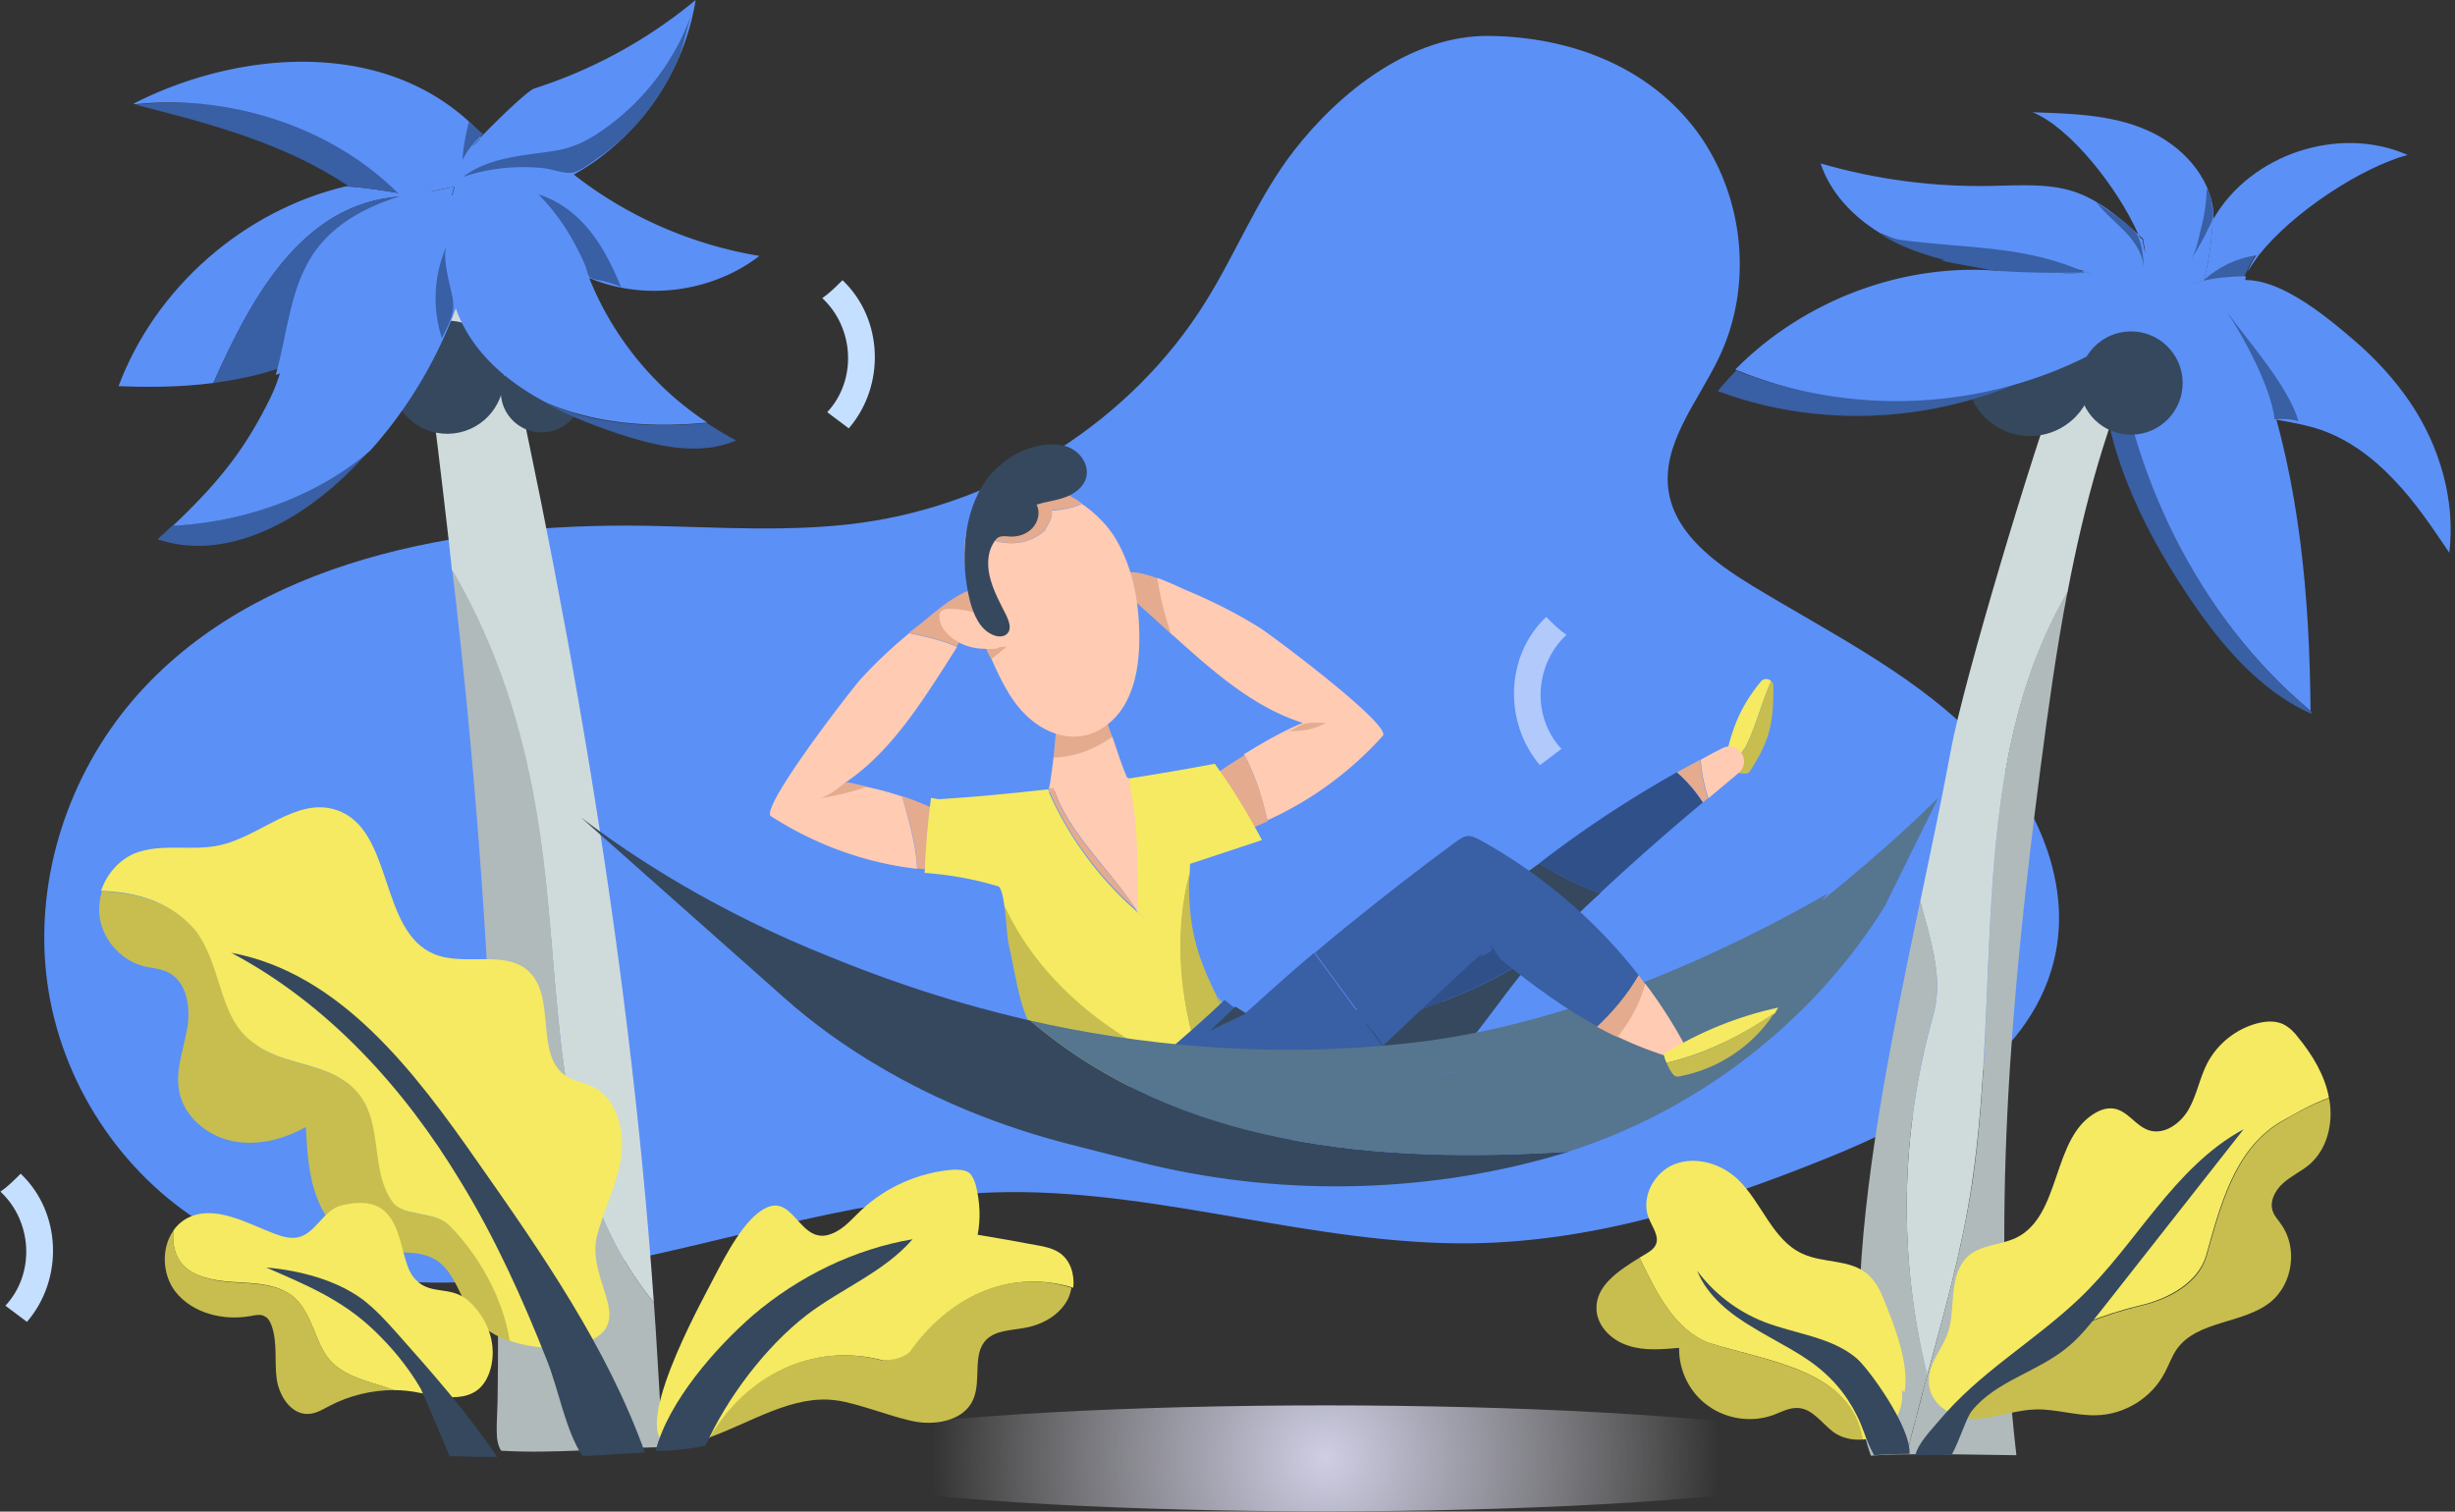 <svg xmlns="http://www.w3.org/2000/svg" width="492" height="303" viewBox="0 0 492 303">
    <rect x="0" y="0" width="492" height="303" fill="#333333" stroke="none"/>
    <defs>
        <radialGradient id="a" cx="49.995%" cy="49.83%" r="370.474%" fx="49.995%" fy="49.83%" gradientTransform="matrix(.096 0 0 1 .452 0)">
            <stop offset=".513%" stop-color="#CECDE3"/>
            <stop offset="27.42%" stop-color="#D2D2E6" stop-opacity=".73"/>
            <stop offset="57.42%" stop-color="#E0DFED" stop-opacity=".428"/>
            <stop offset="88.82%" stop-color="#F5F5FA" stop-opacity=".112"/>
            <stop offset="100%" stop-color="#FFF" stop-opacity="0"/>
        </radialGradient>
    </defs>
    <g fill="none" fill-rule="evenodd">
        <path fill="#5B90F7" fill-rule="nonzero" d="M259.29 30.24c-7.2 9.27-11.52 20.43-17.73 30.33-14.76 23.67-40.68 40.23-68.76 44.19-14.31 1.98-28.8.9-43.2.63-37.62-.63-78.75 6.84-102.87 34.83-12.96 15.12-19.62 35.37-17.46 55.08s13.5 38.34 30.42 49.32c23.22 15.03 53.55 14.31 80.73 9.09 27.27-5.22 53.91-14.49 81.72-14.76 31.23-.27 61.74 10.71 92.97 10.26 24.57-.36 48.42-7.92 71.1-17.1 19.44-7.83 40.32-19.35 45.36-39.33 4.23-16.65-4.5-34.29-17.01-46.35-12.51-12.06-28.53-19.98-43.47-29.07-7.38-4.5-15.21-10.26-16.65-18.63-1.62-9.63 5.76-18.09 9.99-26.91 6.93-14.31 5.22-32.22-4.14-45.18-9.72-13.32-25.65-19.26-41.85-19.442-15.48-.178-29.88 11.072-39.15 23.042z"/>
        <g>
            <g fill-rule="nonzero" transform="translate(319.5 22.5)">
                <path fill="#B0BABA" d="M89.46 131.22c1.53-11.7 3.15-23.49 5.4-35.19-20.34 35.01-13.14 77.67-19.08 118.53-2.61 16.83-7.29 31.41-11.34 47.43-.63 2.34-1.26 4.59-1.71 7.02 7.29-.09 14.58.09 21.87.18-5.31-45.72-1.08-92.25 4.86-137.97z"/>
                <path fill="#CFDBDB" d="M93.15 52.74c-.99 1.08-1.8 2.25-2.25 3.6-1.53 4.32.54 0 2.25-3.6zM93.15 52.74c.18-.27.45-.45.63-.72.18-.54.36-.99.54-1.44 1.44-3.6.27-.9-1.17 2.16zM94.86 96.12c3.33-17.55 8.01-34.65 15.39-50.67-3.33-4.41-2.97-5.4-6.75-1.35-2.61 2.79-6.75 5.13-9.72 8.01-5.76 15.21-19.8 62.01-22.32 75.78-1.8 9.81-3.96 19.89-6.12 30.24 1.89 7.47 4.68 14.94 2.7 22.5-6.84 24.21-7.11 49.05-1.35 72.63 3.42-12.69 6.93-24.84 9-38.52 6.03-40.95-1.17-83.61 19.17-118.62z"/>
                <path fill="#B0BABA" d="M68.04 180.54c1.98-7.56-.81-15.03-2.7-22.5-5.31 25.29-10.8 51.66-12.06 76.05-.54 10.98-1.71 24.48 2.16 35.19 2.43-.18 4.86-.27 7.29-.27.45-2.34.99-4.68 1.71-7.02.72-3.06 1.53-6.03 2.34-8.91-5.85-23.49-5.58-48.24 1.26-72.54z"/>
                <circle cx="87.32" cy="52.118" r="12.78" fill="#35485E" transform="rotate(-.953 87.32 52.118)"/>
                <path fill="#C7BE4F" d="M122.67 229.41c-1.71 5.49-7.65 8.55-13.05 9.81-15.21 3.69-27.27 10.98-36.99 22.05 1.53.54 3.24.72 4.95.54 3.69-.36 7.2-1.71 10.89-1.8 4.05-.09 8.01 1.26 12.06 1.17 5.76-.09 11.25-3.51 13.86-8.64.81-1.53 1.35-3.15 2.34-4.59 4.14-5.85 13.41-5.04 18.9-9.54 4.41-3.69 5.4-10.89 1.98-15.57-.54-.81-1.26-1.53-1.62-2.52-.72-1.98.45-4.23 2.07-5.67 1.62-1.44 3.6-2.34 5.22-3.69 3.6-3.06 4.86-8.28 4.05-12.96 0-.09-.09-.27-.09-.36-3.6 1.26-7.38 3.42-10.08 5.04-8.82 5.58-11.61 16.47-14.49 26.73z"/>
                <path fill="#F5EA61" d="M138.06 182.79c-1.53-.72-3.42-.63-5.13-.18-4.23 1.08-8.01 4.05-10.08 8.01-1.53 2.97-2.07 6.3-3.69 9.18s-4.95 5.31-8.1 4.23c-2.61-.9-4.14-3.87-6.93-4.32-1.26-.18-2.52.18-3.6.81-8.91 4.95-6.84 20.7-16.02 25.11-3.24 1.53-7.38 1.35-9.9 3.96-3.33 3.51-2.43 9.27-3.33 13.59-.63 3.06-2.34 5.04-3.51 7.74-2.07 4.95.54 8.82 4.77 10.26 9.72-11.07 21.69-18.36 36.99-22.05 5.4-1.26 11.34-4.41 13.05-9.81 2.88-10.26 5.67-21.15 14.58-26.73 2.7-1.53 6.48-3.78 10.08-5.04-.81-4.5-3.33-8.64-6.21-12.15-.72-.99-1.71-1.98-2.97-2.61z"/>
                <path fill="#35485E" d="M96.93 238.05c-9.09 8.55-19.8 14.58-27.9 24.3-1.26 1.53-4.14 4.41-4.68 6.84 2.43 0 4.86-.09 7.29-.09 1.71-3.15 2.88-7.38 4.05-8.82 4.77-5.94 13.05-7.74 18.99-12.6 2.7-2.16 4.86-4.95 7.02-7.65 9.45-12.06 18.99-24.12 28.44-36.18-14.13 7.65-21.6 23.31-33.21 34.2z"/>
                <path fill="#C7BE4F" d="M23.04 246.69c-6.84-2.52-10.62-10.08-13.95-17.1-4.23 2.61-8.91 5.67-8.64 10.44.18 3.42 3.15 6.21 6.39 7.2 3.24 1.08 6.75.72 10.17.45-.09 4.59 2.16 9.09 5.94 11.7 3.69 2.61 8.73 3.33 13.05 1.71 1.62-.63 3.24-1.53 5.04-1.35 2.79.27 4.59 3.06 6.84 4.77 1.71 1.26 3.87 1.71 6.03 1.53-2.43-13.95-18.81-15.48-30.87-19.35z"/>
                <path fill="#F5EA61" d="M58.14 238.23c-.81-1.98-1.71-3.87-3.33-5.31-3.51-3.06-8.91-2.16-13.14-4.14-6.03-2.79-8.1-10.35-12.96-14.94-3.24-3.06-8.19-4.59-12.42-3.06-4.23 1.53-7.02 6.66-5.4 10.8.72 1.89 2.34 3.87 1.35 5.58-.36.72-1.08 1.17-1.8 1.62l-1.35.81c3.33 7.02 7.11 14.58 13.95 17.1 12.06 3.78 28.44 5.4 30.78 19.35 1.35-.09 2.7-.54 3.87-1.26 2.88-1.89 4.41-5.4 3.96-8.82.09.27.27.45.54.54.99-5.49-1.98-13.14-4.05-18.27z"/>
                <path fill="#35485E" d="M52.56 249.75c-5.13-4.32-12.33-4.86-18.54-7.29-5.31-2.07-9.99-5.67-13.41-10.26 2.07 5.13 6.66 8.73 11.43 11.52 4.68 2.88 9.81 5.13 13.95 8.82 3.69 3.24 6.48 7.47 8.1 12.15.36.99 1.08 2.88 1.98 4.5 2.34-.18 4.77-.27 7.11-.27.36-5.31-8.19-17.1-10.62-19.17z"/>
                <path fill="#5B90F7" d="M109.89 25.56c-.27-.27-.54-.54-.9-.81.54 1.26.99 2.43 1.35 3.6l-.45-2.79zM110.34 28.26l.27-.27-.27.27z"/>
                <path fill="#395FA4" d="M104.22 44.01c-.9 1.89-1.8 3.78-2.61 5.58.18 16.83 7.83 33.03 17.28 47.16 6.48 9.72 14.22 19.08 24.84 23.85v-.45c-22.59-18.81-36.27-47.34-39.51-76.14zM122.13 33.57c0 .09 0 .18-.09.27 2.61-.63 5.4-.81 8.28-.9h-.09c.18-.36.36-.63.54-.99.18-.36.27-.72.45-1.08.09-.27.27-.54.36-.81-.09.27-.27.54-.36.81.36-.72.81-1.44 1.26-2.25-3.6.45-7.29 2.43-10.35 4.95z"/>
                <path fill="#5B90F7" d="M162.99 8.55c-13.68-6.03-31.41-.18-38.88 12.78 0-.36 0-.63-.09-.9-.27 4.5-.63 8.91-1.89 13.23 2.97-2.61 6.75-4.5 10.53-4.95.36-.54.72-.99 1.17-1.44-.45.45-.81.99-1.17 1.44.18 0 .36 0 .54-.09 6.93-8.73 20.61-17.55 29.79-20.07z"/>
                <path fill="#5B90F7" d="M131.4 30.87c-.09.27-.27.54-.36.9.63-.99 1.35-2.07 2.16-3.15-.18 0-.36 0-.54.09-.54.72-.9 1.44-1.26 2.16z"/>
                <path fill="#395FA4" d="M28.44 51.75c-1.26 1.35-2.52 2.7-3.69 4.14 24.57 9.27 53.64 5.4 75.06-9.9-21.06 11.52-48.87 15.12-71.37 5.76z"/>
                <path fill="#5B90F7" d="M134.01 52.83c-.81-1.8-1.53-3.6-2.16-5.49-1.89-3.87-2.52-8.1-1.71-12.15.09-.72.27-1.44.45-2.25-.09 0-.09 0-.18-.09-2.88.09-5.67.27-8.28.9-.81.18-1.62.45-2.43.72h.72-.72c.81-.27 1.53-.54 2.43-.72 1.26-4.32 1.62-8.91 1.98-13.5-.54-7.38-6.48-13.68-13.32-16.65C103.68.45 95.58.27 87.84 0c7.29 2.88 17.01 14.94 21.24 24.57.27.27.63.54.9.81l.45 2.79.27-.27.18-.18-.18.18-.27.27-.27.27c-.09.09-.09.09-.09.18 0 0 .09-.09.09-.18l.27-.27c-.36-1.17-.81-2.34-1.35-3.6-3.96-3.6-8.1-7.11-13.14-8.73-5.13-1.62-10.71-1.17-16.11-1.08-11.61.27-23.31-1.26-34.47-4.5 1.98 5.94 6.48 10.62 11.88 13.95 1.26.54 4.91 2.02 6.26 2.29 13.05 1.8 26 3 34.78 5.36h2.88-2.88c.45.18.99.45 1.44.72-.45-.27-.99-.45-1.44-.72-6.3.09-12.42.09-18.72-.45.81.18 1.62.27 2.34.45-19.62-1.89-39.78 5.67-53.64 19.71 22.5 9.36 50.2 8.62 73.24-4.07 23.04-12.69-.61-2.68.11-3.22v.36c.81-.45 1.62-.99 2.43-1.53-.81.54-1.62.99-2.43 1.53-.09 1.62-.18 3.15-.18 4.77.81-1.8 1.71-3.69 2.61-5.58 3.33 28.71 16.92 57.24 39.51 76.14-.18-22.59-2.16-45.63-9.54-67.14z"/>
                <path fill="#395FA4" d="M61.2 25.56c-1.35-.27-2.7-.63-3.96-1.17 1.08.63 2.16 1.26 3.24 1.8 6.03 2.88 12.6 4.23 19.17 5.49 6.3.54 12.33.54 18.72.45-11.79-5.49-24.12-4.77-37.17-6.57z"/>
                <path fill="#5B90F7" d="M130.95 31.95c0-.09.09-.18.09-.18.09-.27.18-.54.36-.9-.18.36-.36.72-.45 1.08zM130.59 33.03c-.27.72-.45 1.44-.54 2.16l.54-2.16zM110.34 28.26l-.27.27c.09 0 .18-.18.27-.27zM130.05 35.19c-.72 4.14-.18 8.28 1.71 12.15-.18-.63-.45-1.26-.63-1.89-.09-.18-.18-.36-.27-.63 0 0 .09 0 .09.09-.81-3.24-1.35-6.48-.9-9.72zM131.94 44.28c-.09-.18-.18-.27-.18-.45.63 1.89 1.44 3.69 2.16 5.49-.9-2.52-1.8-4.95-2.79-7.38.18.63.36 1.26.63 1.89.09.18.18.36.18.45z"/>
                <path fill="#5B90F7" d="M110.34 28.26l-.27.27c.09 0 .18-.09.27-.27zM109.98 28.71c-.09.09-.09.09 0 0z"/>
                <circle cx="107.571" cy="54.279" r="10.35" fill="#35485E" transform="rotate(-.953 107.571 54.28)"/>
                <path fill="#5B90F7" d="M163.62 58.32c5.85 8.73 9 19.53 7.74 29.97-3.42-5.04-6.75-10.08-10.98-14.49-4.14-4.41-9.09-8.19-14.85-10.17-5.04-1.71-10.53-1.98-15.66-3.51-1.8-.54-3.6-1.26-4.77-2.79-4.32-5.31-5.58-20.43 2.52-23.22 7.92-2.7 19.08 6.84 24.57 11.52 4.41 3.78 8.28 8.01 11.43 12.69z"/>
                <path fill="#395FA4" d="M97.38 32.31c-6.12.36-12.06-2.07-18.18-2.61-3.24-.27-6.57-.18-9.72 0 3.51.9 7.2 1.26 10.8 1.98M136.26 61.56c1.62-.18 3.24-.09 4.86.36-1.89-6.84-10.08-16.02-14.22-21.78 3.69 5.67 8.64 15.03 9.45 21.33M110.16 31.5c-.09-2.88-1.71-5.4-3.69-7.47-1.98-2.07-4.23-3.87-5.94-6.12 2.43 1.89 5.58 3.6 7.65 5.85 1.62 1.62 1.89 5.4 1.98 7.74zM123.84 18.9c.18.72.27 1.53.09 2.25-.09.63-.36 1.17-.63 1.71-1.08 2.25-2.34 4.5-3.69 6.66 1.17-1.89 1.62-4.86 2.16-6.93.63-2.43.9-4.77.99-7.2.81.72.9 2.52 1.08 3.51z"/>
            </g>
            <g transform="translate(19.8)">
                <path fill="#CFDBDB" fill-rule="nonzero" d="M111.24 261.09c-5.04-71.82-17.91-143.28-34.02-213.3-6.3.09-9.63.27-15.93.27 2.07 0 8.46 57.06 9.09 62.46v.27c.18 1.17.27 2.25.36 3.42 9.18 15.84 14.58 32.85 17.37 51.39 5.22 32.76 1.35 68.76 23.13 95.49z"/>
                <path fill="#B0BABA" fill-rule="nonzero" d="M111.24 261.09c-21.78-26.73-17.91-62.73-23.04-95.49-2.79-18.54-8.1-35.55-17.37-51.39 4.32 36.36 7.11 72.99 8.37 109.62.63 18.9.99 37.89.72 56.88-.09 4.95-.63 8.01.72 10.08 10.71.63 21.42-.54 32.22-.72-.09-2.34-.18-4.77-.27-7.11-.45-7.29-.81-14.58-1.35-21.87z"/>
                <path fill="#C7BE4F" fill-rule="nonzero" d="M162.72 270.45c-.72 1.44-3.51 2.16-5.67 2.25-14.22-3.78-27.54 3.24-34.83 15.48 8.55-3.06 16.92-8.73 25.65-7.47 4.32.54 11.97 3.69 16.2 4.32 4.32.63 9.45-.54 11.16-4.5 1.71-3.87-.27-9.18 2.7-12.06 1.89-1.8 4.77-1.8 7.29-2.25 3.51-.54 7.02-2.34 8.82-5.49.45-.81.72-1.71.9-2.61-11.7-3.69-23.85 1.08-32.22 12.33z"/>
                <path fill="#F5EA61" fill-rule="nonzero" d="M192.51 251.1c-1.35-.9-3.06-1.26-4.68-1.53-3.87-.72-7.83-1.44-11.7-2.07.63-3.24.45-6.66-.36-9.9-.27-.9-.63-1.89-1.35-2.52-.9-.63-2.07-.63-3.15-.63-6.84.54-13.5 3.42-18.54 8.19-1.53 1.44-2.97 3.15-4.77 4.14-8.01 4.59-8.28-9.81-16.02-3.51-3.96 3.24-7.38 10.44-9.81 15.03-2.97 5.67-18 33.75-5.22 31.41 1.8-.36 3.69-.9 5.49-1.53 7.2-12.33 20.61-19.26 34.83-15.48 2.16 0 4.95-.81 5.67-2.25 8.37-11.34 20.43-16.02 32.4-12.33.27-2.7-.54-5.49-2.79-7.02z"/>
                <circle cx="69.849" cy="75.609" r="11.34" fill="#35485E" fill-rule="nonzero" transform="rotate(-.953 69.849 75.609)"/>
                <circle cx="88.749" cy="78.489" r="8.19" fill="#35485E" fill-rule="nonzero" transform="rotate(-.953 88.75 78.489)"/>
                <g fill-rule="nonzero">
                    <path fill="#C7BE4F" d="M70.38 245.7c-2.79-2.97-9.18-1.71-11.25-4.59-5.49-7.29-.9-18.54-9.9-24.48-5.58-3.69-12.69-3.24-18.27-7.65-6.93-5.22-5.94-15.12-11.43-22.41-4.86-5.76-11.7-7.56-18.9-7.92-.45 1.44-.63 2.88-.54 4.41.36 4.95 4.14 9.36 8.91 10.62 1.62.36 3.24.45 4.77 1.17 3.87 1.8 4.68 7.02 3.96 11.25-.72 4.23-2.43 8.37-1.62 12.6.9 5.04 5.49 8.91 10.53 9.99 5.04 1.08 10.35-.27 14.85-2.79.27 4.95.54 10.08 2.43 14.67 1.89 4.59 5.49 8.82 10.35 9.99 4.32.99 9.27-.36 13.14 1.89 4.05 2.43 4.95 7.92 7.83 11.61 1.62 2.16 4.23 3.78 7.29 4.86-1.44-8.64-6.3-17.46-12.15-23.22z"/>
                    <path fill="#F5EA61" d="M104.67 232.02c.81-5.49-.9-12.06-5.94-14.31-1.62-.72-3.42-.99-4.86-1.89-6.66-3.96-2.07-15.75-7.65-21.06-4.77-4.5-12.87-.99-18.99-3.51-11.16-4.59-8.1-25.11-19.62-28.89-8.01-2.7-15.3 5.4-23.58 7.11-5.58 1.17-11.61-.54-16.92 1.62-3.15 1.35-5.58 4.23-6.66 7.47 7.2.27 13.95 2.16 18.9 7.92 5.49 7.29 4.5 17.19 11.43 22.41 5.58 4.41 12.69 3.96 18.27 7.65 9.09 5.94 4.5 17.19 9.9 24.48 2.07 2.88 8.46 1.71 11.25 4.59 5.85 5.76 10.8 14.58 12.15 23.13 5.4 1.89 12.15 1.98 16.47-.18 8.28-4.05-.99-12.15.99-20.7 1.35-5.31 4.05-10.35 4.86-15.84z"/>
                    <path fill="#35485E" d="M75.87 232.83c-12.69-18.18-27.54-37.8-49.32-41.85 19.35 10.26 34.65 27.09 45.99 45.9 6.93 11.34 12.42 23.49 17.28 35.82 2.34 5.85 3.69 13.95 7.11 19.17 4.14-.18 8.37-.54 12.51-.72-7.56-21.06-20.61-39.87-33.57-58.32z"/>
                </g>
                <path fill="#35485E" fill-rule="nonzero" d="M163.08 248.4c-5.67 6.57-14.31 9.9-21.24 15.21-8.28 6.39-16.02 16.74-20.16 26.01-.27.54-9 1.44-10.08 1.17 2.52-9.81 11.97-20.61 19.53-27.18 9.09-7.74 20.25-13.23 31.95-15.21z"/>
                <path d="M72.18 107.91c.27.09.45.45.36.72"/>
                <g fill-rule="nonzero">
                    <path fill="#C7BE4F" d="M38.79 259.74c-5.76-4.14-13.5-1.17-19.98-4.68-3.15-1.8-4.14-4.77-3.87-8.37-2.43 3.42-2.25 8.73.36 12.15 3.42 4.41 9.63 5.94 15.12 4.95.99-.18 2.07-.45 2.88.09.72.36 1.08 1.17 1.35 1.89 1.17 3.33.54 7.02.99 10.53.45 3.51 2.97 7.38 6.48 7.11 1.44-.09 2.79-.9 4.14-1.62 3.96-2.07 8.46-3.15 12.87-3.15-4.32-1.62-9.09-2.34-12.33-5.49-3.6-3.51-3.69-9.9-8.01-13.41z"/>
                    <path fill="#F5EA61" d="M74.07 260.73c-3.78-3.33-8.1-.72-11.16-4.95-3.33-4.5-1.26-17.46-14.4-14.13-3.51.9-5.13 5.76-8.73 6.39-1.53.27-3.06-.18-4.5-.72-5.85-2.25-12.24-6.03-17.73-3.06-1.08.63-1.98 1.44-2.61 2.43-.27 3.6.72 6.57 3.87 8.37 6.48 3.42 14.22.45 19.98 4.68 4.32 3.51 4.41 9.9 8.01 13.41 3.24 3.15 8.01 3.87 12.33 5.49 1.71 0 3.42.18 5.13.54 6.12 1.26 12.6 2.34 14.4-5.4 1.08-4.95-.99-9.81-4.59-13.05z"/>
                    <path fill="#35485E" d="M70.29 291.87c3.15.09 6.39.18 9.54.18-5.94-8.91-13.14-17.01-20.25-25.02-2.16-2.43-4.32-4.77-6.84-6.66-5.31-3.87-12.69-5.76-19.17-6.3 8.01 3.51 15.12 6.39 21.6 12.6 3.6 3.42 6.84 7.38 9.36 11.7.63 1.26 5.76 13.5 5.76 13.5z"/>
                </g>
                <path fill="#5B90F7" fill-rule="nonzero" d="M71.19 37.44c-2.61.54-5.31 1.08-7.92 1.71 2.43.45 4.77.81 7.2 1.17l.72-2.88zM62.73 39.33c.18 0 .36-.09.45-.09-4.59-.81-9.18-1.62-13.68-1.89C28.98 42.21 11.34 57.69 3.96 77.4c6.3.27 12.69.18 18.99-.63 7.74-17.28 18.36-37.53 39.78-37.44z"/>
                <path fill="#395FA4" fill-rule="nonzero" d="M22.95 76.77c4.59-.63 9.18-1.53 13.5-3.06 2.25-8.01 2.61-16.74 7.47-23.49 4.41-6.03 11.43-9 18.81-10.89-21.42-.09-32.04 20.16-39.78 37.44z"/>
                <path fill="#5B90F7" fill-rule="nonzero" d="M67.2 56c.883 1.06.54-2.915 1.422-1.952l3.828-14.645c-2.65-.386-5.202-.771-7.851-1.253-8.244 2.023-16.096 5.3-21.003 11.852-5.3 7.13-5.692 16.572-8.146 25.148.687-.193 1.374-.482 2.061-.674C49.386 70.14 61.41 67.08 67.2 56z"/>
                <path fill="#395FA4" fill-rule="nonzero" d="M7.29 20.97c14.85 3.78 29.97 7.74 42.66 16.29-.18 0-.27.09-.45.09 4.05.27 8.1.9 12.24 1.62-13.32-14.22-35.1-20.07-54.45-18z"/>
                <path fill="#5B90F7" fill-rule="nonzero" d="M76.32 27.63l-1.62 1.62s1.26-.72 1.62-1.62z"/>
                <path fill="#395FA4" fill-rule="nonzero" d="M11.79 108.09c12.87 4.41 27-2.79 36.99-12.15 1.89-1.8 3.69-3.6 5.4-5.58-10.71 9.18-25.11 14.31-39.51 15.03-.9.9-1.89 1.8-2.88 2.7z"/>
                <path fill="#5B90F7" fill-rule="nonzero" d="M98.28 55.71c11.07 4.68 24.66 2.88 34.11-4.41-13.5-2.25-26.37-7.83-37.17-16.29.09-.09.18-.09.27-.18 1.71-.99 3.42-2.07 4.95-3.24 10.08-7.56 17.19-19.08 19.17-31.59A96.973 96.973 0 0 1 87.3 17.73c-1.44.45-7.92 6.84-10.89 9.9-.36.9-1.62 1.62-1.62 1.62l1.62-1.62c.18-.45.18-.81-.18-1.26C58.14 7.47 28.26 9.9 6.93 20.79c.18 0 .27.09.45.09 19.35-2.07 40.5 4.9 53.82 19.12.54.09 1.62-.94 2.16-.85 2.61-.63 5.31-1.26 7.92-1.71l-.72 2.88-1.98 7.74-1.53 6.03c-.81-.99-1.53-1.98-2.34-2.88-5.31 10.35-15.3 17.82-26.19 21.87-.63.27-1.26.45-1.89.63-.54 1.98-1.26 3.96-2.16 5.85-4.86 9.99-10.08 16.83-19.62 25.83 14.31-.72 28.8-5.85 39.51-15.03 7.47-8.28 13.32-18.09 17.19-28.53 3.06 8.55 9.99 14.58 18.18 18.9 10.17 4.32 21.33 5.04 32.22 3.96-10.71-7.02-18.99-17.28-23.67-28.98z"/>
                <path fill="#395FA4" fill-rule="nonzero" d="M89.55 80.82c4.5 2.43 9.27 4.32 14.04 5.94 7.83 2.61 16.56 4.77 24.12 1.53a77.356 77.356 0 0 1-5.85-3.51c-11.07 1.08-22.14.36-32.31-3.96zM69.75 49.23c-2.61 5.76-2.97 12.51-.99 18.54 1.62-3.42 2.88-5.13 1.98-8.82-.45-2.16-1.98-7.56-.99-9.72zM88.11 38.97c4.14 1.26 7.74 4.05 10.44 7.47 2.7 3.42 4.59 7.38 6.21 11.34-.18-.54-2.7-1.17-3.33-1.35-.81-.27-2.52-.36-3.06-.9-.45-.45-.63-1.8-.9-2.34-.45-1.08-.9-2.07-1.44-3.06-2.07-4.14-4.68-7.92-7.92-11.16zM72.99 35.46c4.5-3.42 10.35-4.14 15.84-4.86 1.8-.27 3.51-.45 5.22-.99 2.52-.72 4.86-2.07 7.02-3.6 8.28-5.76 14.67-14.22 17.91-23.76-1.26 3.69-1.8 7.47-3.51 11.07-1.71 3.6-3.87 7.02-6.39 10.08-2.52 3.06-5.49 5.76-8.82 8.1-1.44.99-3.42 2.61-5.13 3.06-1.71.36-3.87-.54-5.67-.81-5.49-.63-11.16-.09-16.47 1.71z"/>
            </g>
            <g fill-rule="nonzero">
                <path fill="#E4AB8F" d="M224.82 116.91c.27 1.44 1.35 2.43 2.43 3.42 2.52 2.25 4.95 4.5 7.47 6.75-1.17-3.69-2.16-7.38-2.7-11.16-3.78-1.35-7.83-2.25-7.2.99zM196.83 120.06c-.45-5.49-10.08 3.15-11.88 4.59-.9.72-1.8 1.44-2.79 2.16 3.15.72 6.66 1.44 9.54 2.79 1.17-1.89 2.43-3.78 3.6-5.67.81-1.08 1.62-2.43 1.53-3.87zM211.86 145.53c-.27.72-.45 3.51-.72 6.39 4.41-.09 8.28-1.71 11.79-4.14-.81-2.25-1.62-4.59-2.52-6.75-3.87.27-7.38.72-8.55 4.5zM209.43 106.2c.54-1.17 1.62-2.34 1.35-3.96h-.18.18c0-.18-.09-.45-.18-.63.09.18.09.45.18.63 2.07-.09 4.14-.36 6.03-1.35-6.93-4.95-16.38-6.66-21.6 1.53-.54.81-.9 1.71-1.17 2.61 4.14 4.14 10.8 5.49 15.39 1.17z"/>
                <path fill="#FFCBB3" d="M223.65 108.09c-1.53-2.61-3.96-5.13-6.84-7.11-1.89.9-3.96 1.26-6.03 1.35.27 1.62-.81 2.79-1.35 3.96-4.59 4.23-11.25 2.88-15.39-.99-2.79 8.73 2.79 23.13 6.12 29.97 1.62 3.33 3.6 6.66 6.48 9 2.88 2.43 6.66 3.87 10.35 3.24 3.96-.72 7.2-3.69 8.91-7.2 1.8-3.6 2.34-7.65 2.43-11.61.09-7.2-1.08-14.49-4.68-20.61zM209.88 158.76c5.4-.45 10.89-1.35 16.2-2.43-1.26-2.79-2.16-5.76-3.15-8.64-3.51 2.43-7.38 4.05-11.79 4.14-.45 3.42-.81 6.84-1.26 6.93z"/>
                <path fill="#E4AB8F" d="M185.22 174.24c1.44-3.6 2.97-7.2 4.41-10.89a57.811 57.811 0 0 0-8.82-3.78c1.26 4.59 2.88 9.63 2.97 14.49.45.09.9.09 1.44.18z"/>
                <path fill="#FFCBB3" d="M189.63 133.11c.72-1.17 1.44-2.25 2.16-3.42-2.97-1.35-6.39-2.07-9.54-2.79a93.25 93.25 0 0 0-9.72 9.18c-1.89 2.07-20.43 26.01-18 27.54 8.82 5.67 18.9 9.36 29.25 10.53-.18-4.86-1.71-9.9-2.97-14.49a63.026 63.026 0 0 0-11.52-2.7c8.73-5.85 14.67-15.03 20.34-23.85zM252.45 125.82c-4.77-2.97-9.81-5.49-15.03-7.65-.81-.36-3.06-1.44-5.49-2.34.54 3.87 1.53 7.56 2.7 11.16.18.18.36.27.54.45 7.83 7.02 15.93 14.31 25.92 17.46-4.14 1.71-8.01 3.96-11.79 6.3 2.25 4.14 3.6 8.55 4.68 13.23 8.82-3.96 16.74-9.81 23.13-16.92 1.98-2.07-22.23-20.16-24.66-21.69z"/>
                <path fill="#E4AB8F" d="M242.73 155.79c2.34 3.06 5.31 7.2 7.65 10.35 1.26-.45 2.43-.99 3.69-1.53-1.08-4.59-2.43-9.09-4.68-13.23-2.25 1.35-4.5 2.88-6.66 4.41z"/>
                <path fill="#FFCBB3" d="M226.17 155.88c-5.04.72-10.08 1.44-15.03 1.98 2.88 9.18 11.52 16.47 16.83 24.93 5.04-7.11.18-17.55-1.8-26.91z"/>
                <path fill="#F5EA61" d="M238.41 175.32c0-.72.09-1.44.09-2.16.18-.09.36-.09.54-.18 0-.09 0-.09.09-.18 0 .09 0 .09-.09.18 4.59-1.53 9.27-3.06 13.86-4.59-2.79-5.31-5.94-10.44-9.45-15.3-5.76 1.08-11.52 2.07-17.28 2.97 1.98 9.27 1.8 15.03 1.8 26.73.54.45.99.9 1.53 1.35-.54-.45-1.08-.9-1.53-1.35v.18c-.09-.18-.18-.36-.36-.45-7.47-6.57-13.77-15.12-17.64-24.3-7.29.81-14.49 1.53-21.78 1.98l-1.62-.27c-.63 4.95-1.08 9.99-1.26 15.03 4.77.36 9.54 1.17 14.13 2.52 0-.09-.09-.18-.09-.27 0 .09.09.18.09.27.18.09.36.09.63.18.54.18.99 2.07 1.26 4.23 7.02 15.12 20.88 26.1 36.36 32.58.81-.81 1.62-1.71 2.52-2.61-3.78-12.06-4.86-24.75-1.8-36.54z"/>
                <path fill="#E4AB8F" d="M227.7 182.34c-5.4-8.19-13.77-15.39-16.56-24.39-.36 0-.72.09-1.08.09 3.78 9.18 10.17 17.73 17.64 24.3z"/>
                <path fill="#C7BE4F" d="M243.9 199.62c.18.36 1.17 2.52 1.71 3.78-.72-1.35-1.26-2.61-1.89-3.87.09 0 .18 0 .18.09-.18-.27-.27-.45-.45-.72-3.69-7.74-5.4-13.23-5.13-23.67-3.06 11.79-1.98 24.57 1.8 36.36 2.52-2.61 5.04-5.22 7.56-7.92-1.44-1.17-2.7-2.52-3.78-4.05zM201.33 181.62c.36 3.06.54 6.84.81 7.65.81 3.6 1.44 7.38 2.34 10.89 2.16 8.01 7.29 15.03 13.68 20.16 2.61 2.07 5.4 3.78 8.28 5.31l11.16-11.43c-15.39-6.48-29.25-17.46-36.27-32.58z"/>
                <path fill="#395FA4" d="M284.85 197.64c-7.74 3.69-16.11 6.48-24.48 5.76-5.58-.45-7.74 3.33-14.94-2.97-8.37 8.01-14.49 12.24-21.6 20.25 7.02 3.96 14.94 6.21 22.86 7.29 6.12.81 12.33.99 18.36-.45 12.06-2.88 22.14-11.97 30.78-21.78-3.6-2.79-7.29-5.4-10.98-8.1z"/>
                <path fill="#35485E" d="M272.16 207.99c-3.96 8.64 2.43 15.75 9.45 12.87 8.1-3.33 18.63-20.52 24.48-27 1.53-1.71 3.15-3.51 4.86-5.22-6.84 5.58-14.76 9.45-22.68 12.42-5.85 2.07-10.98 5.22-16.11 6.93zM305.46 175.32c2.97 3.15 6.75 5.67 10.53 8.19 1.53-1.53 3.15-3.06 4.77-4.5-4.23-1.44-8.28-3.51-12.24-5.94a45.08 45.08 0 0 0-3.06 2.25z"/>
                <path fill="#30508A" d="M336.06 154.8c-9.63 5.4-18.9 11.52-27.63 18.27 3.96 2.43 8.01 4.5 12.24 5.94 6.93-6.48 14.04-12.69 20.61-18.18-1.44-2.16-3.15-4.23-5.22-6.03zM305.46 175.32c-3.06 2.43-6.12 4.86-9 7.47-7.56 6.57-15.39 13.5-21.69 21.24a22.17 22.17 0 0 0-2.52 3.96c5.13-1.71 10.26-4.86 16.02-6.93 7.92-2.97 15.93-6.93 22.68-12.42 1.62-1.71 3.33-3.42 5.04-5.13-3.87-2.52-7.56-4.95-10.53-8.19z"/>
                <path fill="#395FA4" d="M251.28 201.6c-2.43 2.25-5.4 3.69-2.16 5.49 2.34 1.26 7.2.81 9.81.81 6.57-.18-7.56 22.77-1.62 20.07.81-.36 10.17-9.27 19.71-18.36-4.5-6.21-9.09-12.33-13.68-18.63-4.05 3.42-8.1 7.02-12.06 10.62z"/>
                <path fill="#35485E" d="M206.46 204.57c-18.45-4.23-32.4-9.63-40.14-12.78-22.77-9.09-39.33-19.89-49.95-27.99l40.77 36.18c5.76 5.13 12.24 9.81 19.17 13.86 11.43 6.75 24.21 11.97 37.89 15.48l13.77 3.51c27.45 7.02 56.97 6.57 83.7-1.17.9-.27 1.89-.54 2.79-.81-38.43 2.43-78.12-.81-108-26.28z"/>
                <path fill="#56758F" d="M365.04 180.63c.45-.54.9-1.08 1.26-1.53-18.54 10.62-50.22 26.1-82.98 29.88-29.79 3.42-56.16.27-76.86-4.41 29.88 25.47 69.57 28.71 107.82 26.28 28.17-9 50.4-28.08 63.45-49.23l10.71-21.69c-4.23 4.05-9 8.91-23.4 20.7zm-77.31 34.92c1.98-.36 3.96-.63 5.94-1.08-1.98.45-3.96.81-5.94 1.08z"/>
                <path fill="#395FA4" d="M328.41 195.48c-8.64-11.07-19.62-20.43-31.95-27.18-.72-.36-1.53-.81-2.34-.72-.81.09-1.53.54-2.25 1.08-7.47 5.49-14.76 11.16-21.96 17.01-2.16 1.71-4.23 3.51-6.39 5.31 4.59 6.3 9.18 12.42 13.68 18.63 9.36-8.91 18.99-18 20.97-19.44-.72-.63-1.44-1.26-2.16-1.98.72.63 1.44 1.35 2.16 1.98.45-.36.72-.54.72-.54.63.99 1.26 1.8 1.8 2.61 6.3 5.13 12.69 9.81 19.44 13.5 3.15-3.06 6.03-6.39 8.28-10.26z"/>
                <path fill="#E4AB8F" d="M328.41 195.48c-2.25 3.87-5.13 7.29-8.37 10.35 1.35.72 2.7 1.44 4.14 2.07 2.52-3.24 4.5-6.75 5.49-10.71-.45-.63-.9-1.17-1.26-1.71z"/>
                <path fill="#FFCBB3" d="M337.41 209.07a93.618 93.618 0 0 0-7.74-11.97c-.99 3.96-2.97 7.47-5.49 10.71 3.24 1.53 6.57 2.88 10.08 3.96.54-.27 2.43-2.52 3.15-2.7z"/>
                <path fill="#F5EA61" d="M331.83 212.13h.18v-.09c-.09 0-.09.09-.18.09zM332.01 211.95s0 .09 0 0h.18-.18zM333.45 211.32c.09.63.27 1.17.54 1.71 7.83-1.8 15.21-5.58 21.69-9.9.27-.36.45-.81.72-1.17-8.01 1.71-15.75 4.86-22.77 9.18"/>
                <path fill="#C7BE4F" d="M333.99 213.03c.27.72.72 1.53 1.17 2.16.18.18.36.45.63.54.27.09.63.09.9 0 7.65-1.44 14.67-6.12 18.9-12.69-6.48 4.41-13.77 8.28-21.6 9.99z"/>
                <path fill="#F5EA61" d="M345.42 153.45v.18h.09l1.89-3.06c-.72.9-1.35 1.89-1.98 2.88zM345.33 153.81l.09-.18h-.09v.18zM345.33 153.63c.09 0 .09-.09.09-.18-.09 0-.09.09-.09.18z"/>
                <path fill="#F5EA61" d="M349.92 149.58c2.16-4.5 3.15-8.91 5.04-13.05-.54-.54-1.53-.63-2.07.09-4.32 5.22-6.03 9.99-7.38 16.83.63-.99 1.26-1.89 1.89-2.88l-1.89 3.06c.18.09.36.18.45.27 1.62-.99 2.97-2.79 3.96-4.32z"/>
                <path fill="#C7BE4F" d="M349.92 149.58c-.99 1.53-2.34 3.42-3.96 4.41 1.08.63 2.25.99 3.51 1.08.27 0 .54 0 .81-.09s.45-.45.63-.72c3.87-6.03 4.5-9.45 4.5-16.74 0-.45-.18-.81-.45-.99-1.89 4.14-2.88 8.55-5.04 13.05z"/>
                <path fill="#E4AB8F" d="M336.06 154.8a27.65 27.65 0 0 1 5.22 6.03c.36-.27.63-.54.99-.81-.81-2.52-1.35-5.13-1.53-7.74-1.53.81-3.15 1.71-4.68 2.52z"/>
                <path fill="#FFCBB3" d="M349.38 151.74c-.54-1.8-2.52-2.61-4.14-1.8-1.44.72-2.97 1.53-4.41 2.34.18 2.61.72 5.22 1.53 7.74 2.16-1.8 4.23-3.51 6.12-5.13.9-.72 1.26-1.98.9-3.15z"/>
                <path fill="#35485E" d="M249.75 203.13l-7.2 3.42 5.04-4.77z"/>
                <path fill="#E4AB8F" d="M197.55 129.69c1.44.09 2.79.09 4.23-.09-.99.81-1.89 1.53-2.88 2.34-.09.09-.09.09-.18.09s-.09-.09-.09-.09c-.54-.72-.9-1.53-1.08-2.43"/>
                <path fill="#FFCBB3" d="M190.35 122.04c-.63 0-1.35.09-1.8.54-.27.36-.36.72-.27 1.17 0 1.35.81 2.52 1.8 3.51 1.62 1.53 3.69 2.43 5.85 2.7.72.09 3.51.27 4.14-.09 2.07-1.26-1.26-4.68-2.7-5.94-1.71-1.44-4.95-1.89-7.02-1.89z"/>
                <path fill="#35485E" d="M194.4 120.51c.72 2.7 1.98 5.67 4.59 6.75.99.45 2.25.45 2.88-.27.9-.9.36-2.43-.18-3.6-1.17-2.34-2.43-4.59-3.15-7.11-.72-2.52-.81-5.31.63-7.56.18-.36.45-.63.72-.9.72-.45 1.62-.36 2.43-.27 1.71.09 3.42-.45 4.59-1.71s1.62-3.24.81-4.68c1.89-.63 3.96-.81 5.85-1.53 1.89-.72 3.69-2.07 4.14-4.05.45-2.07-.72-4.23-2.52-5.4s-4.05-1.26-6.12-.99c-4.5.63-8.64 3.33-11.34 6.93-4.86 6.66-5.31 16.56-3.33 24.39z"/>
                <path fill="#E4AB8F" d="M164.07 160.02c3.33-.45 6.57-1.26 9.72-2.34-.99-.27-2.07-.45-3.06-.72-1.26-.27-1.26-.18-2.16.54-1.08.9-3.06 2.34-4.5 2.52zM265.77 144.9c-1.17.63-2.43 1.08-3.69 1.35-1.44.27-2.88.36-4.32.27 1.26.09 2.43-1.17 3.69-1.44 1.26-.36 2.88-.18 4.32-.18z"/>
                <path fill="#395FA4" d="M291.87 180.27c.54 4.05 2.52 7.83 4.95 11.16.09.09.09.18.18.18s.18 0 .27-.09c1.44-.81 2.43-.9 1.08-2.16-.9-.9-1.8-1.8-2.61-2.79-1.35-1.53-3.6-4.23-3.87-6.3z"/>
            </g>
            <path fill="#395FA4" fill-rule="nonzero" d="M92.7 32.04c.99-1.98 2.43-3.78 4.14-5.22-.18.09-2.61-2.25-2.88-2.43-.54 2.43-1.17 4.95-1.26 7.65z"/>
            <ellipse cx="265.59" cy="292.32" fill="url(#a)" fill-rule="nonzero" rx="110.79" ry="10.62"/>
            <path fill="#C4DFFF" fill-rule="nonzero" d="M4.14 235.26c-1.35 1.35-2.61 2.61-4.05 3.6 6.39 5.94 7.02 16.38.99 22.86l4.32 3.24c7.38-8.55 6.93-21.96-1.26-29.7zM168.84 56.16c-1.35 1.35-2.61 2.61-4.05 3.6 6.39 5.94 7.02 16.38.99 22.86l4.32 3.24c7.38-8.55 6.93-21.96-1.26-29.7z"/>
            <path fill="#FFF" fill-rule="nonzero" d="M309.87 123.66c1.35 1.35 2.61 2.61 4.05 3.6-6.39 5.94-7.02 16.38-.99 22.86l-4.32 3.24c-7.29-8.55-6.93-21.96 1.26-29.7z" opacity=".52"/>
        </g>
    </g>
</svg>
